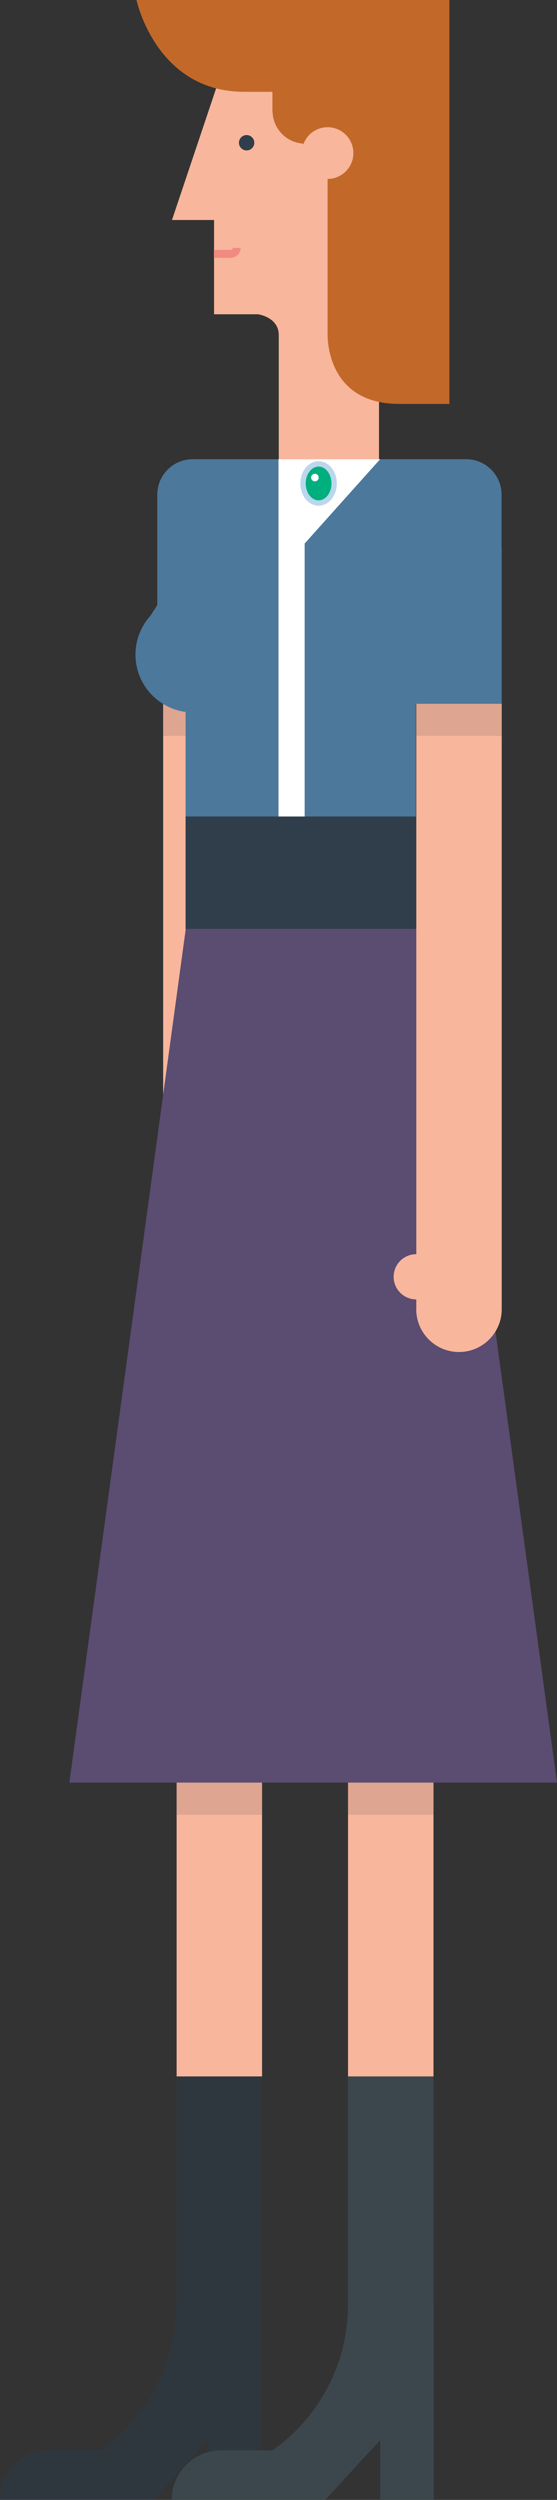 <?xml version="1.0" encoding="UTF-8" standalone="no"?>
<!-- Generator: Adobe Illustrator 16.0.0, SVG Export Plug-In . SVG Version: 6.00 Build 0)  -->

<svg
   xmlns:dc="http://purl.org/dc/elements/1.1/"
   xmlns:cc="http://creativecommons.org/ns#"
   xmlns:rdf="http://www.w3.org/1999/02/22-rdf-syntax-ns#"
   xmlns:svg="http://www.w3.org/2000/svg"
   xmlns="http://www.w3.org/2000/svg"
   xmlns:sodipodi="http://sodipodi.sourceforge.net/DTD/sodipodi-0.dtd"
   xmlns:inkscape="http://www.inkscape.org/namespaces/inkscape"
   version="1.1"
   id="Layer_1"
   x="0px"
   y="0px"
   width="102.24px"
   height="458.264px"
   viewBox="0 0 102.24 458.264"
   enable-background="new 0 0 102.24 458.264"
   xml:space="preserve"
   inkscape:version="0.48.4 r9939"
   sodipodi:docname="fl.svg"><rect x="0" y="0" width="102.24" height="458.264" fill="#333333" stroke="none"/><defs
     id="defs59" /><sodipodi:namedview
     pagecolor="#ffffff"
     bordercolor="#666666"
     borderopacity="1"
     objecttolerance="10"
     gridtolerance="10"
     guidetolerance="10"
     inkscape:pageopacity="0"
     inkscape:pageshadow="2"
     inkscape:window-width="1871"
     inkscape:window-height="1056"
     id="namedview57"
     showgrid="false"
     inkscape:zoom="0.51498699"
     inkscape:cx="51.119999"
     inkscape:cy="229.132"
     inkscape:window-x="1649"
     inkscape:window-y="24"
     inkscape:window-maximized="1"
     inkscape:current-layer="Layer_1" /><g
     id="g3038"
     transform="matrix(-1,0,0,1,102.241,0)"><g
       id="g3"><g
         id="g5"><path
           id="path7"
           d="M 93.149,449.127 C 93.013,449.127 92.878,449.13 92.745,449.139 L 92.744,449.127 H 83.713 C 75.348,443.219 69.883,433.479 69.883,422.458 H 69.821 V 380.632 H 54.139 V 422.458 V 423.573 V 430.944 V 440.44 V 458.217 H 63.964 V 447.238 L 74.068,458.217 H 84.059 H 93.555 H 102.241 C 102.24,453.196 98.17,449.127 93.149,449.127 z"
           inkscape:connector-curvature="0"
           style="fill:#2e373e" /><rect
           id="rect9"
           height="83.206"
           width="15.683"
           y="297.426"
           x="54.139"
           style="fill:#f8b69c" /></g><rect
         id="rect11"
         height="5.884"
         width="15.683"
         y="326.774"
         x="54.139"
         style="opacity:0.4;fill:#b78d7e" /></g><g
       id="g13"><g
         id="g15"><path
           id="path17"
           d="M 61.634,449.172 C 61.496,449.172 61.363,449.177 61.229,449.184 V 449.172 H 52.196 C 43.831,443.265 38.368,433.525 38.368,422.507 H 38.358 V 380.632 H 22.672 V 422.507 H 22.623 V 430.99 V 440.486 V 458.263 H 32.448 V 447.284 L 42.548,458.263 H 52.543 H 62.038 H 70.725 C 70.723,453.242 66.654,449.172 61.634,449.172 z"
           inkscape:connector-curvature="0"
           style="fill:#3c474d" /><rect
           id="rect19"
           height="83.206"
           width="15.686"
           y="297.426"
           x="22.672"
           style="fill:#f8b69c" /></g><rect
         id="rect21"
         height="5.884"
         width="15.687"
         y="326.774"
         x="22.672"
         style="opacity:0.4;fill:#b78d7e" /></g><path
       id="path23"
       d="M 72.309,229.91 C 72.303,229.91 72.299,229.915 72.294,229.915 V 229.161 V 216.99 V 128.444 H 56.613 V 216.99 V 229.161 V 239.675 H 56.646 C 56.64,239.782 56.613,239.884 56.613,239.991 C 56.613,244.324 60.126,247.84 64.46,247.84 C 68.795,247.84 72.309,244.324 72.309,239.991 C 72.309,239.884 72.28,239.782 72.276,239.675 H 72.294 V 238.199 C 72.299,238.199 72.303,238.199 72.309,238.199 C 74.596,238.199 76.454,236.343 76.454,234.053 C 76.454,231.764 74.596,229.91 72.309,229.91 z"
       inkscape:connector-curvature="0"
       style="fill:#f8b69c" /><rect
       id="rect25"
       height="5.887"
       width="15.683"
       y="129.011"
       x="56.613"
       style="opacity:0.4;fill:#b78d7e" /><g
       id="g27"><path
         id="path29"
         d="M 59.71,7.681 L 70.673,40.329 H 62.95 V 57.61 H 54.91 C 54.91,57.61 51.072,58.089 51.072,61.449 C 51.072,62.89 51.072,74.763 51.072,80.523 V 87.243 H 32.674 V 82.923 V 7.081 H 59.23 L 59.71,7.681 z"
         inkscape:connector-curvature="0"
         style="fill:#f8b69c" /><path
         id="path31"
         d="M 58.384,26.167 C 58.384,26.948 57.752,27.578 56.974,27.578 C 56.199,27.578 55.563,26.948 55.563,26.167 C 55.563,25.389 56.198,24.759 56.974,24.759 C 57.752,24.759 58.384,25.39 58.384,26.167 z"
         inkscape:connector-curvature="0"
         style="fill:#2f3e4a" /><path
         id="path33"
         d="M 59.892,45.817 C 59.686,45.817 59.522,45.65 59.522,45.447 H 58.08 C 58.08,46.444 58.893,47.257 59.892,47.257 H 62.977 V 45.817 H 59.892 z"
         inkscape:connector-curvature="0"
         style="fill:#f28a82" /><path
         id="path35"
         d="M 19.753,0 V 74.042 C 19.753,74.042 24.393,74.042 28.97,74.042 C 42.849,74.042 42.11,60.901 42.11,60.901 V 32.799 C 39.498,32.795 37.379,30.674 37.379,28.058 C 37.379,25.442 39.501,23.319 42.117,23.319 C 44.192,23.319 45.938,24.662 46.581,26.519 L 46.642,26.323 C 49.672,26.096 52.064,23.661 52.207,20.609 H 52.236 V 16.832 C 53.589,16.832 55.278,16.832 57.403,16.832 C 73.64,16.832 77.184,0 77.184,0 H 19.753 z"
         inkscape:connector-curvature="0"
         style="fill:#c2692a" /></g><path
       id="path37"
       d="M 74.601,112.847 L 74.608,112.839 L 73.372,110.923 V 106.667 V 99.667 V 90.684 C 73.372,87.092 70.462,84.179 66.87,84.179 H 56.2 H 51.085 H 32.466 H 21.321 H 16.682 C 13.089,84.179 10.176,87.092 10.176,90.684 V 100.476 H 10.146 V 129.012 H 25.903 V 172.709 H 33.175 H 56.198 H 68.174 V 130.507 C 73.369,129.813 77.376,125.375 77.376,119.991 C 77.376,117.236 76.319,114.734 74.601,112.847 z"
       inkscape:connector-curvature="0"
       style="fill:#4c789c" /><polygon
       id="polygon39"
       points="51.804,170.064 46.911,170.064 42.6,170.064 37.709,170.064 21.397,170.064 0,326.774 37.709,326.774 51.804,326.774 89.513,326.774 68.115,170.064 "
       style="fill:#5b4c71" /><rect
       id="rect41"
       height="20.393"
       width="39.456"
       y="149.674"
       x="28.719"
       style="fill:#5b4c71" /><rect
       id="rect43"
       height="20.604"
       width="42.347"
       y="149.674"
       x="25.828"
       style="fill:#2f3e4a" /><polygon
       id="polygon45"
       points="46.322,99.64 46.322,149.674 51.122,149.674 51.122,107.399 51.122,96.37 51.122,84.179 32.466,84.179 "
       style="fill:#ffffff" /><path
       id="path47"
       d="M 25.842,229.91 C 25.837,229.91 25.833,229.915 25.826,229.915 V 229.161 V 216.99 V 129.011 H 10.146 V 216.99 V 229.161 V 239.675 H 10.178 C 10.173,239.782 10.146,239.884 10.146,239.991 C 10.146,244.324 13.66,247.84 17.993,247.84 C 22.328,247.84 25.842,244.324 25.842,239.991 C 25.842,239.884 25.814,239.782 25.809,239.675 H 25.826 V 238.199 C 25.832,238.199 25.836,238.199 25.842,238.199 C 28.129,238.199 29.987,236.343 29.987,234.053 C 29.986,231.764 28.129,229.91 25.842,229.91 z"
       inkscape:connector-curvature="0"
       style="fill:#f8b69c" /><rect
       id="rect49"
       height="5.887"
       width="15.683"
       y="129.011"
       x="10.146"
       style="opacity:0.4;fill:#b78d7e" /><g
       id="g51"><ellipse
         id="ellipse53"
         ry="3.587"
         rx="2.853"
         cy="88.625"
         cx="43.761"
         stroke-miterlimit="10"
         sodipodi:cx="43.761002"
         sodipodi:cy="88.625"
         sodipodi:rx="2.8529999"
         sodipodi:ry="3.5869999"
         style="fill:#00af7e;stroke:#bad7ee;stroke-width:0.978;stroke-miterlimit:10"
         d="M 46.614,88.625 C 46.614,90.606 45.337,92.212 43.761,92.212 C 42.185,92.212 40.908,90.606 40.908,88.625 C 40.908,86.644 42.185,85.038 43.761,85.038 C 45.337,85.038 46.614,86.644 46.614,88.625 z" /><circle
         id="circle55"
         r="0.694"
         cy="87.541"
         cx="44.44"
         sodipodi:cx="44.439999"
         sodipodi:cy="87.541"
         sodipodi:rx="0.69400001"
         sodipodi:ry="0.69400001"
         style="fill:#ffffff"
         d="M 45.134,87.541 C 45.134,87.924 44.823,88.235 44.44,88.235 C 44.057,88.235 43.746,87.924 43.746,87.541 C 43.746,87.158 44.057,86.847 44.44,86.847 C 44.823,86.847 45.134,87.158 45.134,87.541 z" /></g></g></svg>